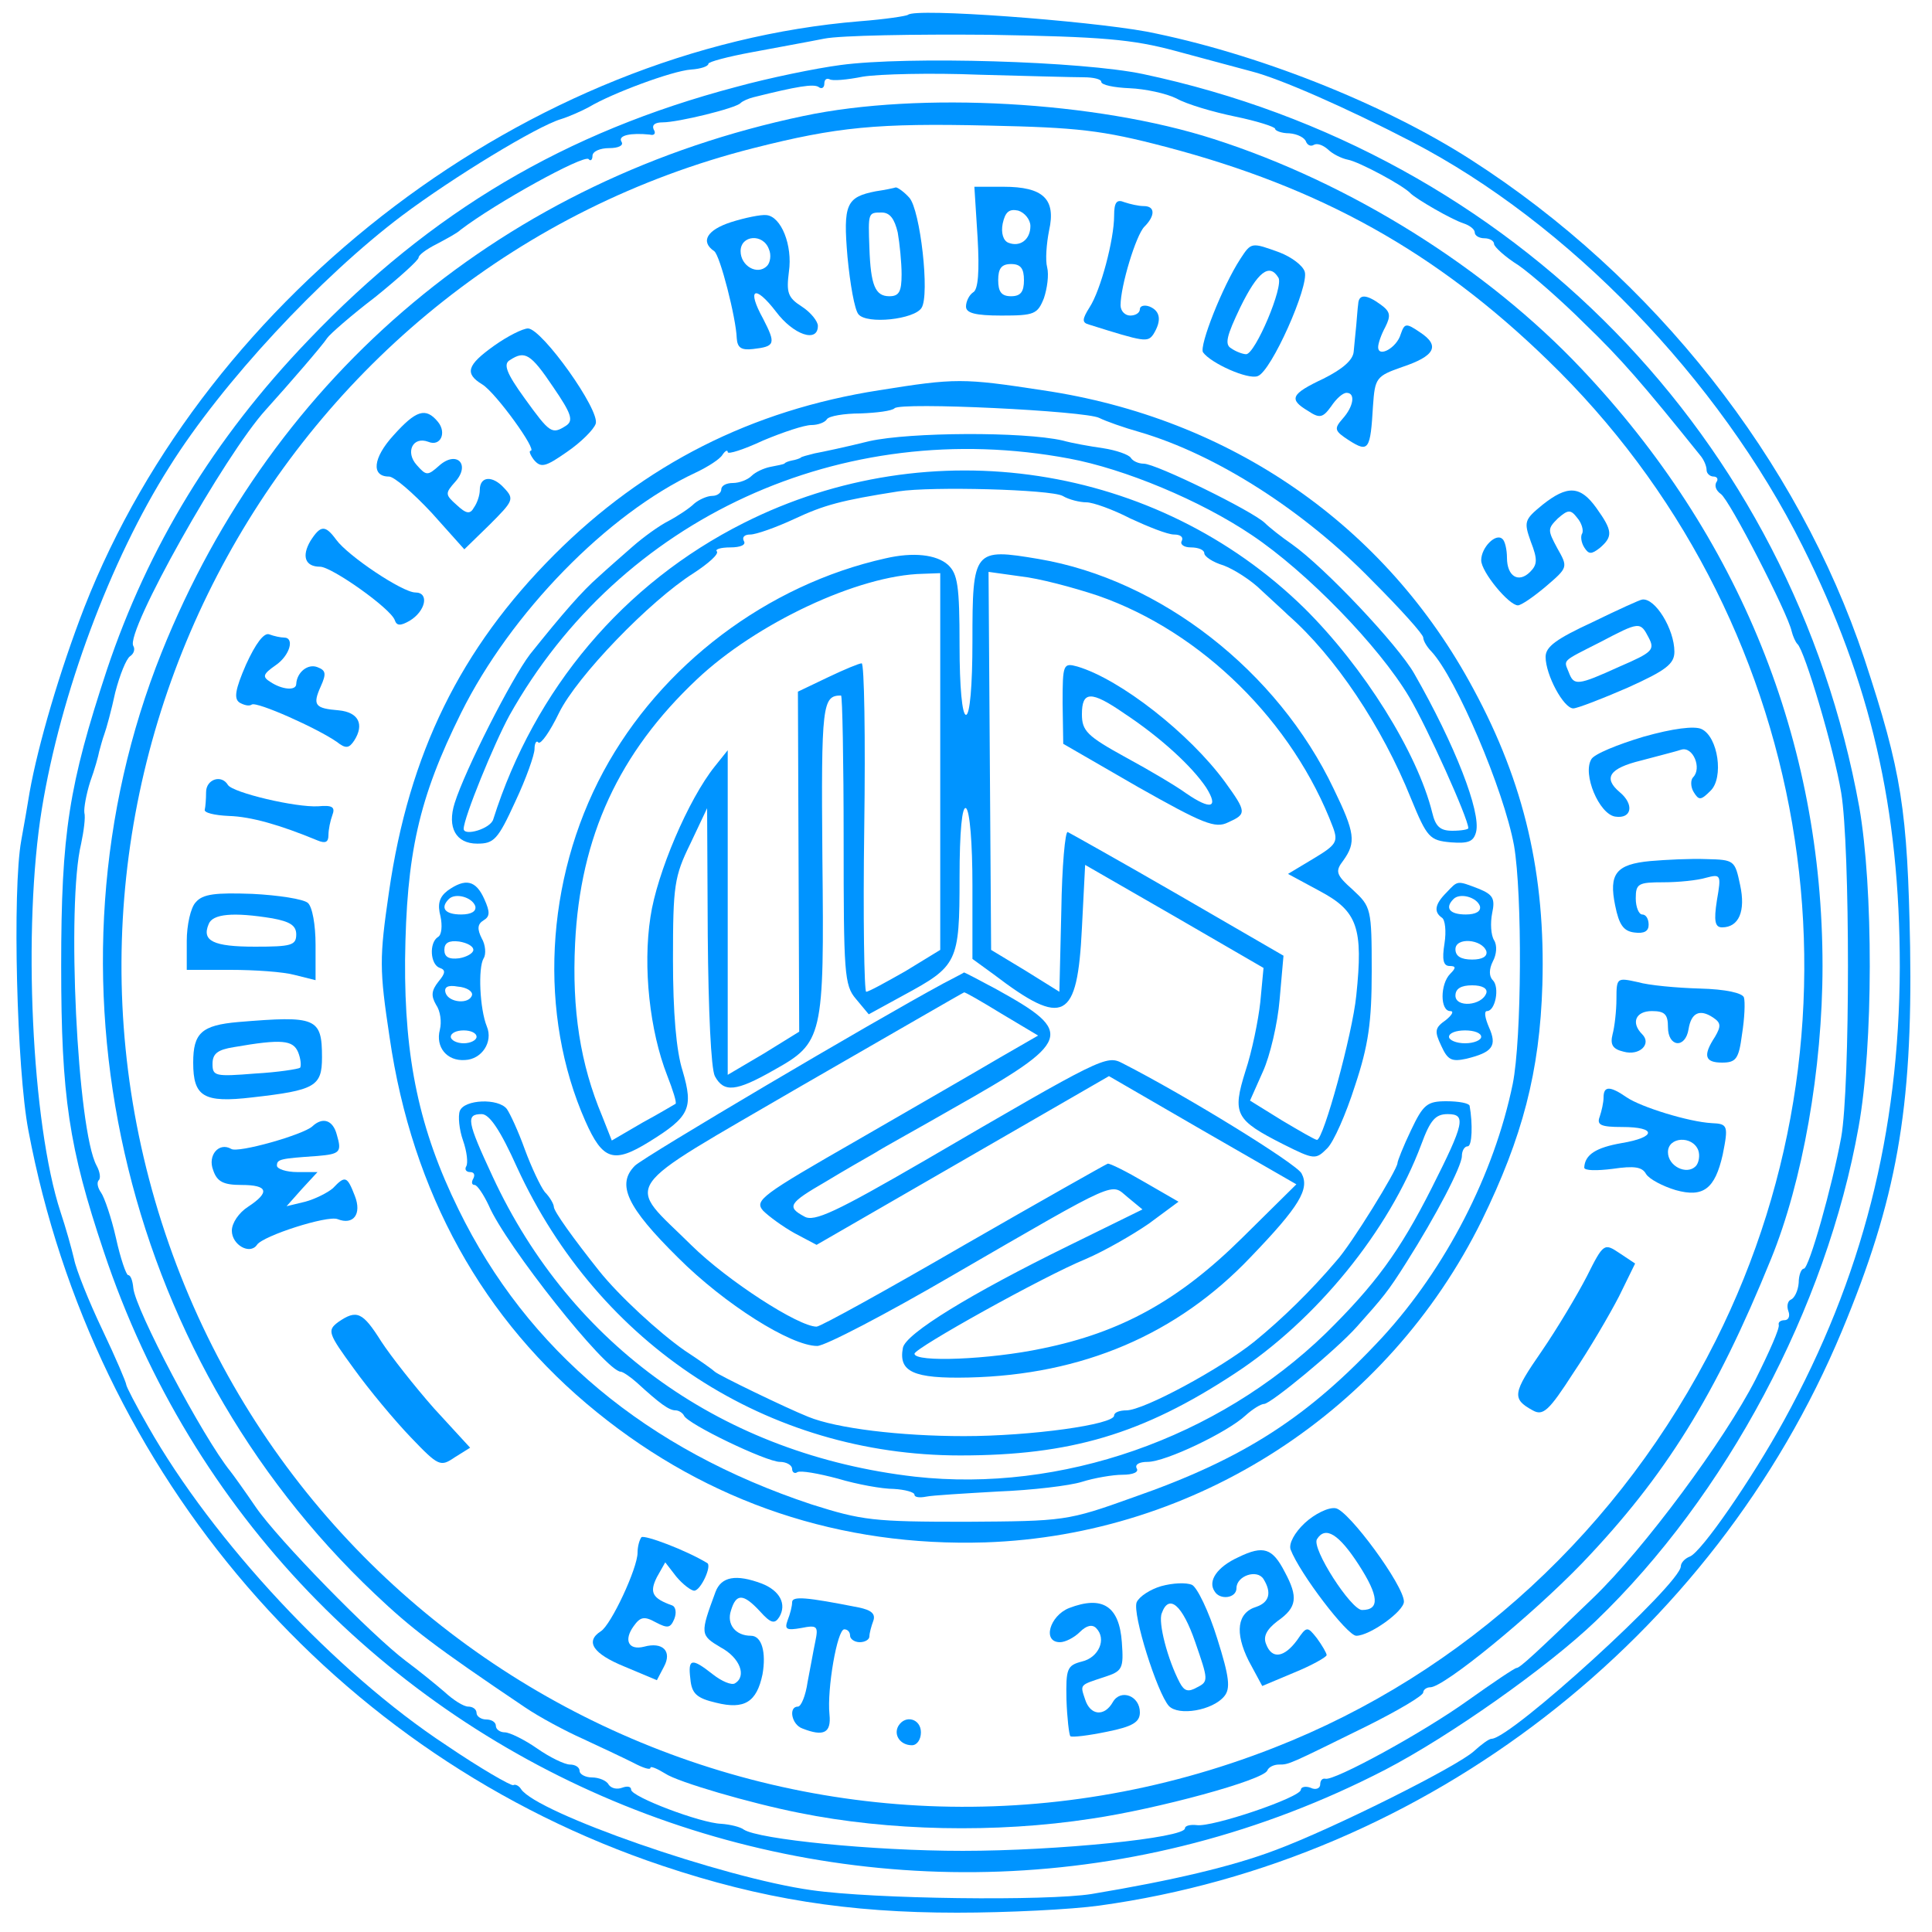<?xml version="1.0" standalone="no"?>
<!DOCTYPE svg PUBLIC "-//W3C//DTD SVG 20010904//EN"
 "http://www.w3.org/TR/2001/REC-SVG-20010904/DTD/svg10.dtd">
<svg version="1.0" xmlns="http://www.w3.org/2000/svg"
 width="300pt" height="300pt" viewBox="0 0 300 300"
 preserveAspectRatio="xMidYMid meet">
<g transform="translate(0,300) scale(0.1,-0.1)"
fill="#0094ff" stroke="none">
<path d="M1410 2977 c-3 -2 -36 -7 -75 -10 -512 -42 -1012 -420 -1204 -910
-38 -98 -72 -214 -85 -287 -3 -19 -9 -53 -13 -75 -14 -77 -7 -356 11 -450 101
-536 477 -972 984 -1142 155 -52 289 -73 458 -73 78 0 178 5 221 11 508 70
954 415 1153 892 85 204 110 344 106 597 -4 213 -13 271 -71 447 -103 309
-327 593 -611 775 -137 88 -335 166 -504 199 -93 17 -359 37 -370 26z m415
-56 c44 -12 97 -26 119 -32 43 -11 146 -56 248 -109 243 -126 477 -368 607
-628 106 -212 151 -407 151 -654 -1 -257 -58 -482 -180 -704 -50 -91 -128
-204 -146 -211 -8 -3 -14 -10 -14 -15 0 -27 -264 -268 -294 -268 -4 0 -16 -9
-27 -19 -26 -24 -220 -121 -309 -154 -66 -25 -159 -47 -285 -68 -69 -11 -338
-8 -435 6 -137 19 -427 120 -451 157 -3 5 -9 8 -12 6 -4 -1 -51 26 -104 62
-172 113 -362 317 -463 495 -19 33 -34 62 -34 65 0 3 -16 41 -37 85 -21 44
-41 94 -44 110 -4 17 -13 49 -21 73 -45 137 -59 442 -29 626 29 178 106 386
198 531 82 131 235 295 361 390 80 60 210 139 247 150 13 4 33 13 44 19 35 21
129 56 158 58 15 1 27 5 27 9 0 3 30 11 68 18 37 7 87 16 112 21 25 5 140 7
255 6 177 -3 223 -7 290 -25z"/>
<path d="M1305 2899 c-38 -5 -111 -20 -162 -34 -265 -70 -473 -193 -664 -393
-147 -153 -249 -321 -313 -512 -59 -179 -71 -253 -71 -460 0 -203 12 -282 66
-443 274 -822 1218 -1204 1990 -805 100 52 252 159 327 231 202 194 358 486
408 767 23 127 23 372 1 497 -104 573 -537 1016 -1112 1138 -95 20 -366 28
-470 14z m378 -19 c15 0 27 -3 27 -7 0 -5 20 -9 44 -10 24 -1 57 -8 73 -16 16
-9 57 -21 91 -28 34 -7 62 -16 62 -19 0 -3 10 -7 22 -7 13 -1 24 -7 26 -13 2
-5 7 -8 12 -5 5 3 14 0 22 -7 7 -7 21 -14 31 -16 17 -3 86 -40 97 -52 9 -9 64
-41 83 -47 9 -3 17 -9 17 -14 0 -5 7 -9 15 -9 8 0 15 -4 15 -9 0 -4 17 -20 38
-33 20 -14 67 -55 103 -91 56 -54 89 -92 179 -204 6 -7 10 -17 10 -23 0 -5 5
-10 11 -10 5 0 8 -4 4 -9 -3 -6 0 -13 7 -18 13 -8 104 -185 110 -213 2 -8 6
-17 9 -20 11 -9 57 -164 68 -231 14 -84 14 -457 0 -535 -14 -76 -50 -204 -58
-204 -4 0 -8 -10 -8 -22 -1 -13 -7 -24 -12 -26 -5 -2 -7 -10 -4 -18 3 -8 0
-14 -6 -14 -6 0 -10 -3 -9 -7 2 -5 -15 -43 -36 -85 -48 -94 -173 -263 -252
-339 -89 -86 -114 -109 -119 -109 -3 0 -37 -23 -75 -50 -71 -51 -209 -126
-222 -122 -5 1 -8 -3 -8 -9 0 -6 -7 -9 -15 -5 -8 3 -15 1 -15 -3 0 -12 -139
-59 -162 -55 -10 1 -18 -1 -18 -5 0 -15 -199 -35 -345 -35 -141 0 -317 18
-340 33 -5 4 -21 8 -35 9 -32 1 -140 42 -140 53 0 5 -6 6 -14 3 -8 -3 -17 -1
-21 5 -3 6 -15 11 -26 11 -10 0 -19 5 -19 10 0 6 -7 10 -15 10 -8 0 -31 11
-51 25 -20 14 -43 25 -50 25 -8 0 -14 5 -14 10 0 6 -7 10 -15 10 -8 0 -15 5
-15 10 0 6 -6 10 -13 10 -7 0 -23 10 -37 23 -14 12 -41 34 -60 48 -53 40 -198
188 -233 239 -17 25 -35 50 -39 55 -43 53 -148 252 -151 285 -1 11 -4 20 -8
20 -3 0 -12 26 -19 58 -7 31 -18 63 -23 70 -5 7 -7 15 -4 19 4 3 2 14 -3 23
-30 55 -47 406 -24 500 4 19 7 41 5 48 -1 7 3 29 9 48 7 19 13 41 14 47 2 7 5
19 8 27 3 8 11 37 17 65 7 27 17 52 23 56 6 4 8 11 5 16 -13 21 142 297 206
367 37 41 88 100 95 111 4 6 37 35 75 64 37 30 67 57 67 61 0 4 12 13 28 21
15 8 32 17 37 22 55 42 191 117 199 110 3 -4 6 -1 6 5 0 7 12 12 26 12 14 0
23 4 19 10 -6 10 15 14 44 11 7 -2 10 2 6 8 -3 7 2 11 14 11 24 0 114 22 121
30 3 3 12 7 20 9 68 17 93 21 101 16 5 -4 9 -1 9 5 0 6 3 9 8 7 4 -3 27 -1 52
4 25 4 106 6 180 3 74 -2 147 -4 163 -4z"/>
<path d="M1248 2820 c-462 -97 -823 -399 -997 -833 -199 -497 -65 -1088 331
-1462 57 -54 92 -81 233 -176 22 -15 63 -37 90 -49 28 -13 62 -29 78 -37 15
-8 27 -12 27 -8 0 3 10 -1 23 -9 19 -13 132 -46 208 -61 138 -28 305 -32 454
-9 102 15 268 60 273 75 2 5 10 9 18 9 16 0 15 0 137 60 48 24 87 47 87 52 0
4 5 8 11 8 21 0 157 111 236 193 129 135 207 260 293 472 49 120 80 295 80
455 0 349 -129 668 -374 927 -148 157 -359 289 -571 357 -183 59 -457 74 -637
36z m562 -48 c240 -63 420 -163 593 -331 410 -396 516 -1015 261 -1523 -146
-291 -389 -516 -686 -632 -706 -277 -1497 97 -1727 816 -229 716 194 1484 919
1668 130 33 192 39 365 35 138 -3 176 -7 275 -33z"/>
<path d="M1360 2703 c-46 -9 -51 -20 -44 -102 4 -42 11 -82 17 -89 13 -16 87
-8 98 10 13 20 -2 152 -19 171 -8 9 -18 16 -21 16 -3 -1 -17 -4 -31 -6z m34
-64 c3 -17 6 -47 6 -65 0 -27 -4 -34 -19 -34 -22 0 -29 17 -31 75 -2 55 -2 55
19 55 13 0 20 -10 25 -31z"/>
<path d="M1518 2631 c3 -52 1 -81 -7 -85 -6 -4 -11 -14 -11 -22 0 -10 14 -14
55 -14 51 0 56 2 66 27 5 15 8 36 5 48 -3 11 -1 37 3 57 11 49 -9 68 -71 68
l-45 0 5 -79z m82 18 c0 -21 -16 -33 -34 -26 -8 3 -12 15 -9 30 4 18 10 23 24
20 10 -3 19 -14 19 -24z m-10 -84 c0 -18 -5 -25 -20 -25 -15 0 -20 7 -20 25 0
18 5 25 20 25 15 0 20 -7 20 -25z"/>
<path d="M1730 2665 c0 -37 -21 -116 -38 -142 -12 -19 -12 -24 -1 -27 86 -27
91 -28 100 -15 13 21 11 36 -6 43 -8 3 -15 1 -15 -4 0 -6 -7 -10 -15 -10 -8 0
-15 7 -15 16 0 30 24 109 37 122 17 17 17 32 -1 32 -8 0 -21 3 -30 6 -12 5
-16 0 -16 -21z"/>
<path d="M1135 2655 c-37 -12 -48 -30 -26 -45 9 -6 34 -104 35 -135 1 -15 7
-19 25 -17 35 4 36 8 16 47 -26 47 -13 54 20 11 27 -36 65 -49 65 -22 0 7 -11
21 -25 30 -22 14 -24 22 -20 54 6 41 -12 86 -35 88 -8 1 -33 -4 -55 -11z m59
-42 c4 -9 2 -21 -3 -26 -15 -15 -41 0 -41 23 0 25 35 28 44 3z"/>
<path d="M1926 2598 c-28 -43 -64 -135 -58 -145 12 -17 70 -43 85 -37 21 7 80
140 73 162 -3 10 -21 23 -39 30 -44 16 -44 16 -61 -10z m59 -29 c9 -13 -36
-119 -50 -119 -5 0 -16 4 -23 9 -11 6 -7 20 14 64 27 55 45 69 59 46z"/>
<path d="M2109 2528 c-1 -7 -2 -22 -3 -33 -1 -11 -3 -29 -4 -41 -1 -13 -17
-27 -47 -42 -51 -24 -54 -32 -24 -50 18 -12 23 -11 36 7 8 12 18 21 24 21 14
0 11 -21 -6 -40 -14 -16 -13 -19 10 -34 30 -19 33 -15 37 54 3 43 5 46 45 60
51 17 60 33 28 54 -22 15 -24 14 -30 -3 -6 -21 -35 -37 -35 -20 0 6 5 20 11
31 9 18 8 24 -7 35 -22 16 -34 17 -35 1z"/>
<path d="M767 2463 c-42 -30 -46 -43 -18 -60 21 -13 86 -103 75 -103 -3 0 -1
-6 5 -14 11 -13 18 -11 51 12 22 15 42 35 45 44 7 21 -83 147 -105 148 -8 0
-32 -12 -53 -27z m92 -64 c28 -41 32 -52 20 -60 -22 -14 -25 -12 -64 42 -29
40 -34 54 -23 60 23 15 32 10 67 -42z"/>
<path d="M1365 2394 c-198 -31 -364 -115 -504 -255 -146 -146 -226 -309 -257
-524 -15 -103 -15 -120 1 -226 35 -241 145 -439 322 -582 174 -141 379 -209
603 -202 327 11 625 204 771 500 63 129 90 231 94 366 5 171 -28 313 -107 459
-136 254 -377 421 -669 464 -124 19 -135 19 -254 0z m342 -43 c10 -5 38 -15
63 -22 119 -35 255 -122 361 -231 44 -44 79 -83 79 -88 0 -5 6 -15 13 -22 38
-41 112 -214 128 -301 13 -76 12 -300 -2 -370 -29 -141 -104 -286 -202 -393
-115 -124 -215 -189 -387 -249 -103 -37 -107 -37 -260 -38 -144 0 -161 2 -240
27 -256 85 -441 239 -548 458 -61 124 -84 234 -83 387 2 165 21 251 87 384 77
155 227 309 364 373 19 9 38 21 42 28 4 6 8 8 8 4 0 -4 25 4 55 18 31 13 64
24 75 24 10 0 21 4 24 9 3 5 27 9 52 9 26 1 49 4 53 8 9 10 297 -4 318 -15z"/>
<path d="M1350 2315 c-36 -9 -74 -17 -85 -19 -11 -3 -21 -5 -22 -7 -2 -1 -7
-3 -13 -4 -5 -1 -11 -3 -12 -5 -2 -1 -11 -3 -22 -5 -10 -2 -23 -8 -29 -14 -6
-6 -19 -11 -29 -11 -10 0 -18 -4 -18 -10 0 -5 -6 -10 -14 -10 -8 0 -21 -6 -28
-12 -7 -7 -25 -19 -40 -27 -14 -7 -39 -25 -56 -40 -16 -14 -40 -35 -53 -47
-25 -22 -54 -55 -106 -120 -29 -38 -101 -180 -117 -231 -12 -38 2 -63 35 -63
26 0 32 6 59 65 17 36 30 73 30 82 0 9 3 14 6 10 4 -3 18 17 32 46 28 57 141
174 209 217 23 15 40 30 36 34 -3 3 6 6 21 6 16 0 25 4 21 10 -3 6 1 10 10 10
9 0 40 11 68 24 47 22 73 29 162 43 52 8 236 3 255 -7 10 -6 27 -10 37 -10 10
0 41 -11 68 -25 28 -13 58 -25 68 -25 10 0 15 -4 12 -10 -3 -5 3 -10 14 -10
12 0 21 -4 21 -9 0 -5 13 -14 30 -19 16 -6 43 -23 59 -39 16 -15 35 -32 41
-38 73 -64 146 -173 191 -285 25 -61 29 -65 62 -68 27 -2 35 1 39 16 8 31 -33
136 -96 246 -25 44 -139 165 -190 201 -16 11 -35 26 -42 33 -20 19 -169 92
-188 92 -8 0 -17 4 -20 9 -3 5 -23 12 -43 15 -21 3 -49 8 -63 12 -62 14 -237
13 -300 -1z m310 -27 c86 -16 204 -65 284 -119 85 -57 197 -172 244 -251 28
-47 92 -189 92 -204 0 -2 -11 -4 -25 -4 -19 0 -26 7 -31 28 -23 93 -106 226
-199 318 -229 224 -580 278 -870 132 -187 -94 -325 -258 -389 -460 -4 -15 -46
-27 -46 -15 0 17 47 132 71 176 172 307 517 465 869 399z"/>
<path d="M1375 2133 c-184 -41 -349 -166 -438 -331 -91 -169 -101 -378 -28
-543 27 -61 44 -66 99 -32 63 39 69 52 52 110 -10 31 -15 91 -15 173 0 115 2
129 27 180 l26 55 1 -198 c1 -116 5 -206 11 -218 14 -26 33 -24 91 9 77 43 79
50 76 330 -2 239 0 252 29 252 2 0 4 -101 4 -224 0 -207 1 -226 19 -247 l20
-24 53 29 c85 46 88 51 88 183 0 73 4 112 10 108 6 -4 10 -55 10 -120 l0 -114
33 -24 c109 -83 130 -72 137 72 l5 98 139 -80 138 -80 -5 -53 c-3 -28 -13 -77
-23 -107 -21 -67 -16 -76 59 -114 48 -24 50 -24 68 -6 10 10 29 53 43 97 21
63 26 99 26 178 0 97 -1 100 -29 126 -27 24 -28 29 -15 46 20 28 18 43 -15
111 -87 183 -269 325 -458 357 -101 17 -103 15 -103 -128 0 -69 -4 -114 -10
-114 -6 0 -10 43 -10 108 0 93 -3 111 -18 125 -18 16 -54 20 -97 10z m85 -316
l0 -292 -54 -33 c-30 -17 -57 -32 -61 -32 -3 0 -5 115 -3 255 2 140 0 255 -4
255 -4 0 -28 -10 -53 -22 l-46 -22 1 -264 1 -264 -55 -34 -56 -33 0 252 0 252
-20 -25 c-41 -51 -90 -166 -100 -234 -12 -78 -1 -177 26 -246 9 -23 15 -42 13
-44 -2 -1 -25 -15 -51 -29 l-48 -28 -15 38 c-34 81 -47 165 -42 268 8 166 68
296 189 410 92 87 251 162 351 164 l27 1 0 -293z m245 258 c161 -56 303 -196
365 -360 8 -22 5 -27 -30 -48 l-40 -24 50 -27 c58 -31 67 -57 56 -162 -6 -60
-51 -224 -61 -224 -3 0 -27 14 -54 30 l-50 31 20 45 c11 24 23 75 26 112 l6
68 -164 95 c-90 52 -167 95 -171 97 -4 2 -9 -53 -10 -122 l-3 -126 -53 33 -53
32 -2 293 -2 294 50 -7 c28 -3 81 -17 120 -30z"/>
<path d="M1650 1908 l1 -63 116 -67 c101 -57 120 -65 140 -55 29 13 29 16 -5
63 -55 75 -162 159 -229 179 -22 6 -23 4 -23 -57z m96 -16 c56 -37 105 -82
127 -115 20 -32 7 -35 -31 -9 -15 11 -57 36 -94 56 -60 33 -68 41 -68 67 0 36
14 37 66 1z"/>
<path d="M695 1617 c-13 -10 -16 -21 -11 -40 3 -14 2 -29 -4 -32 -14 -9 -12
-43 3 -48 9 -3 9 -8 -2 -21 -11 -14 -12 -22 -4 -36 7 -10 9 -27 6 -39 -7 -27
11 -49 39 -47 26 1 44 28 34 52 -11 27 -14 91 -5 106 4 6 3 21 -3 31 -7 14 -7
22 3 28 10 6 10 13 1 33 -13 29 -29 33 -57 13z m43 -24 c2 -8 -6 -13 -22 -13
-25 0 -33 10 -19 24 10 10 36 3 41 -11z m-3 -68 c0 -5 -10 -11 -22 -13 -16 -2
-23 2 -23 13 0 11 7 15 23 13 12 -2 22 -7 22 -13z m-2 -70 c-4 -15 -36 -12
-41 3 -3 9 3 13 19 10 13 -1 23 -7 22 -13z m7 -65 c0 -5 -9 -10 -20 -10 -11 0
-20 5 -20 10 0 6 9 10 20 10 11 0 20 -4 20 -10z"/>
<path d="M2246 1614 c-18 -18 -20 -30 -7 -39 5 -3 7 -21 4 -40 -4 -25 -2 -35
8 -35 10 0 10 -3 1 -12 -16 -16 -16 -58 0 -58 6 0 3 -6 -7 -14 -17 -12 -18
-17 -7 -40 10 -22 16 -25 39 -20 41 10 48 20 35 49 -6 14 -8 25 -3 25 13 0 20
37 9 48 -6 6 -6 17 0 29 6 11 7 25 2 33 -5 8 -6 27 -3 42 5 23 1 29 -21 38
-34 13 -32 13 -50 -6z m52 -21 c2 -8 -6 -13 -22 -13 -25 0 -33 10 -19 24 10
10 36 3 41 -11z m10 -70 c2 -8 -6 -13 -22 -13 -17 0 -26 5 -26 16 0 19 41 16
48 -3z m0 -65 c-7 -20 -48 -23 -48 -4 0 11 9 16 26 16 16 0 24 -5 22 -12z m-8
-68 c0 -5 -11 -10 -25 -10 -14 0 -25 5 -25 10 0 6 11 10 25 10 14 0 25 -4 25
-10z"/>
<path d="M1465 1473 c-111 -60 -463 -268 -479 -283 -29 -29 -13 -64 67 -143
72 -72 175 -137 216 -137 12 0 106 49 209 109 264 153 246 144 273 122 l23
-19 -114 -56 c-153 -75 -254 -137 -258 -159 -7 -37 16 -48 102 -46 177 4 324
67 438 187 76 79 92 106 79 130 -8 15 -178 120 -278 171 -25 13 -31 10 -307
-151 -138 -80 -172 -96 -187 -87 -28 15 -24 21 33 54 28 17 63 37 77 45 14 9
69 39 121 69 186 105 190 117 67 185 -26 14 -49 26 -50 26 -1 -1 -15 -8 -32
-17z m90 -47 l57 -34 -59 -34 c-32 -19 -131 -76 -221 -128 -150 -86 -161 -94
-147 -110 9 -9 31 -25 49 -35 l34 -18 227 131 227 131 145 -84 146 -84 -84
-83 c-98 -97 -188 -147 -311 -172 -80 -17 -198 -22 -198 -8 1 9 200 120 266
147 28 12 72 37 98 55 l46 34 -52 30 c-29 17 -55 30 -58 29 -3 -1 -104 -58
-224 -127 -119 -69 -222 -126 -228 -126 -28 0 -138 71 -194 126 -103 102 -119
79 169 247 139 80 253 146 254 146 1 1 27 -14 58 -33z"/>
<path d="M714 1275 c-3 -8 -1 -29 5 -46 6 -17 8 -35 5 -40 -3 -5 0 -9 6 -9 6
0 8 -4 5 -10 -3 -5 -3 -10 2 -10 4 0 14 -15 22 -32 26 -61 182 -258 205 -258
3 0 15 -8 25 -17 36 -33 50 -43 60 -43 5 0 11 -4 13 -8 5 -13 128 -72 149 -72
10 0 19 -5 19 -11 0 -5 4 -8 8 -5 5 3 33 -2 63 -10 30 -9 69 -16 87 -16 17 -1
32 -5 32 -9 0 -4 8 -5 18 -3 9 2 60 5 112 8 52 2 111 9 130 15 19 6 48 11 63
11 16 0 26 4 22 10 -3 6 4 10 17 10 28 0 124 46 152 72 11 10 24 18 29 18 10
0 112 84 144 120 41 46 48 54 77 100 45 71 86 149 86 165 0 8 4 15 9 15 7 0 8
35 3 63 -1 4 -17 7 -36 7 -30 0 -36 -5 -55 -45 -12 -25 -21 -48 -21 -51 0 -10
-72 -127 -95 -152 -39 -46 -84 -90 -127 -125 -52 -42 -172 -107 -199 -107 -10
0 -19 -3 -19 -8 0 -14 -129 -32 -233 -32 -99 0 -198 12 -242 30 -35 14 -140
65 -145 70 -3 3 -24 18 -47 33 -40 28 -102 85 -133 124 -39 49 -70 92 -70 99
0 4 -6 15 -14 23 -7 9 -21 39 -31 66 -10 28 -23 56 -28 63 -13 17 -66 15 -73
-3z m89 -88 c127 -276 389 -447 688 -447 171 0 283 33 426 127 127 83 240 222
290 356 14 38 22 47 41 47 29 0 26 -14 -25 -115 -50 -99 -88 -150 -164 -225
-169 -164 -412 -248 -638 -223 -297 34 -534 203 -656 466 -40 86 -42 97 -17
97 12 0 29 -25 55 -83z"/>
<path d="M611 2324 c-32 -35 -35 -64 -7 -64 8 0 37 -25 66 -56 l51 -57 39 38
c37 37 39 40 23 57 -18 20 -38 19 -38 -3 0 -8 -4 -20 -9 -27 -6 -11 -12 -10
-27 4 -18 16 -18 18 -2 36 24 27 2 49 -25 25 -18 -16 -20 -16 -35 1 -18 20 -6
45 18 36 19 -8 29 14 15 31 -19 23 -34 18 -69 -21z"/>
<path d="M2395 2216 c-28 -23 -29 -26 -18 -57 11 -28 10 -36 -1 -47 -18 -18
-36 -7 -36 22 0 12 -3 26 -7 29 -10 10 -33 -13 -33 -33 0 -18 43 -70 57 -70 5
0 24 13 43 29 35 30 35 30 18 60 -15 28 -15 30 1 46 16 14 20 14 30 1 7 -8 10
-19 8 -24 -3 -4 -2 -14 3 -22 7 -11 11 -11 24 -1 21 18 20 27 -5 62 -25 35
-45 36 -84 5z"/>
<path d="M482 2160 c-14 -24 -8 -40 15 -40 18 0 110 -65 116 -83 3 -9 9 -9 23
-1 25 15 31 44 9 44 -20 0 -105 57 -123 82 -17 23 -24 23 -40 -2z"/>
<path d="M2473 2034 c-56 -26 -73 -38 -73 -54 0 -28 28 -80 43 -80 6 0 45 15
84 32 60 27 73 37 73 56 0 35 -30 84 -50 81 -3 0 -38 -16 -77 -35z m87 -24
c10 -19 6 -23 -45 -45 -66 -30 -71 -30 -79 -9 -8 20 -12 16 49 47 61 32 62 32
75 7z"/>
<path d="M382 1968 c-17 -39 -19 -53 -10 -59 7 -4 15 -6 19 -3 8 5 102 -37
132 -58 14 -11 19 -10 27 2 16 25 7 44 -24 47 -37 3 -41 8 -28 37 9 20 8 25
-5 30 -15 6 -32 -8 -33 -26 0 -11 -22 -9 -40 3 -13 8 -12 12 8 26 22 15 30 43
13 43 -5 0 -15 2 -23 5 -8 3 -21 -14 -36 -47z"/>
<path d="M2552 1856 c-40 -12 -77 -27 -81 -35 -14 -23 12 -85 37 -89 26 -4 30
19 7 38 -26 22 -16 37 33 49 26 7 54 14 63 17 18 5 32 -29 18 -43 -4 -4 -4
-15 1 -23 8 -13 11 -13 26 2 21 20 12 84 -14 96 -11 5 -44 1 -90 -12z"/>
<path d="M320 1770 c0 -11 -1 -23 -2 -27 -2 -5 15 -9 37 -10 35 -1 80 -14 138
-38 12 -5 17 -3 17 8 0 9 3 23 6 31 5 13 0 16 -22 14 -35 -2 -132 21 -140 33
-10 17 -34 9 -34 -11z"/>
<path d="M2563 1663 c-54 -5 -65 -20 -55 -69 6 -30 13 -40 30 -42 15 -2 22 2
22 12 0 9 -4 16 -10 16 -5 0 -10 11 -10 25 0 23 4 25 43 25 23 0 53 3 66 7 23
6 24 5 17 -35 -5 -32 -3 -42 8 -42 26 0 37 25 28 66 -8 38 -9 39 -52 40 -25 1
-64 -1 -87 -3z"/>
<path d="M304 1599 c-8 -8 -14 -36 -14 -60 l0 -45 68 0 c37 0 82 -3 100 -8
l32 -8 0 55 c0 31 -5 59 -12 65 -7 6 -46 12 -86 14 -57 2 -77 0 -88 -13z m119
-25 c27 -5 37 -11 37 -25 0 -17 -8 -19 -64 -19 -65 0 -83 9 -72 35 6 16 38 19
99 9z"/>
<path d="M2510 1449 c0 -19 -3 -44 -6 -55 -4 -16 0 -23 17 -27 25 -7 44 12 29
27 -18 18 -10 36 15 36 20 0 25 -5 25 -25 0 -31 27 -34 32 -3 4 25 17 32 38
18 12 -8 13 -13 3 -30 -19 -29 -16 -40 11 -40 22 0 26 6 31 44 4 25 5 50 3 57
-2 7 -28 13 -69 14 -35 1 -79 5 -96 10 -32 7 -33 7 -33 -26z"/>
<path d="M370 1413 c-57 -5 -70 -17 -70 -63 0 -53 16 -63 92 -54 97 11 108 17
108 62 0 62 -9 65 -130 55z m96 -71 c-3 -2 -34 -7 -70 -9 -62 -5 -66 -4 -66
15 0 16 8 22 33 26 75 13 92 11 100 -8 4 -10 5 -21 3 -24z"/>
<path d="M2490 1296 c0 -8 -3 -21 -6 -30 -5 -13 2 -16 35 -16 54 0 53 -16 -1
-25 -40 -7 -57 -18 -58 -38 0 -5 20 -5 44 -2 34 5 46 3 52 -8 5 -8 26 -19 46
-25 43 -12 61 2 73 55 9 45 8 48 -17 49 -36 2 -110 25 -132 40 -26 18 -36 18
-36 0z m147 -82 c3 -8 1 -20 -4 -25 -14 -14 -43 0 -43 22 0 24 38 26 47 3z"/>
<path d="M485 1251 c-14 -13 -116 -42 -126 -35 -19 11 -37 -10 -28 -33 6 -18
16 -23 44 -23 41 0 45 -11 10 -34 -14 -9 -25 -25 -25 -37 0 -22 28 -38 39 -22
9 14 109 46 125 40 25 -10 38 8 27 36 -12 31 -15 32 -34 12 -8 -7 -28 -17 -43
-21 l-29 -7 24 27 24 26 -31 0 c-18 0 -32 5 -32 10 0 10 5 11 63 15 35 3 38 6
30 33 -6 23 -22 28 -38 13z"/>
<path d="M2464 1018 c-15 -29 -46 -81 -70 -116 -45 -65 -47 -74 -14 -92 16 -9
25 -1 63 58 25 37 56 90 71 119 l25 51 -24 16 c-24 16 -25 16 -51 -36z"/>
<path d="M525 947 c-17 -13 -16 -17 25 -73 23 -32 63 -80 88 -106 43 -45 46
-46 68 -31 l24 15 -56 61 c-30 34 -67 81 -82 104 -29 46 -38 50 -67 30z"/>
<path d="M2026 635 c-16 -15 -25 -32 -22 -41 14 -37 88 -134 102 -134 21 0 74
38 74 53 0 25 -86 142 -106 145 -11 2 -33 -9 -48 -23z m84 -65 c31 -48 33 -70
5 -70 -17 0 -79 96 -70 110 13 21 34 8 65 -40z"/>
<path d="M996 613 c-3 -4 -6 -14 -6 -24 0 -24 -41 -112 -57 -122 -25 -16 -12
-35 37 -55 l50 -21 11 21 c13 24 -2 39 -31 31 -24 -6 -32 10 -16 32 10 14 16
16 34 6 19 -10 23 -9 29 5 4 10 2 19 -3 21 -31 11 -36 20 -24 44 l13 23 17
-22 c10 -12 23 -22 28 -22 10 0 28 39 20 43 -33 20 -97 44 -102 40z"/>
<path d="M1923 582 c-33 -15 -48 -37 -37 -53 8 -14 34 -11 34 5 0 19 32 30 42
14 13 -21 9 -36 -11 -43 -30 -9 -34 -40 -12 -84 l21 -39 50 21 c27 11 50 24
50 27 0 3 -7 15 -15 26 -15 19 -16 19 -31 -3 -20 -27 -39 -30 -48 -6 -5 12 1
23 18 36 30 21 32 37 11 76 -19 37 -33 42 -72 23z"/>
<path d="M1111 528 c-24 -65 -24 -67 8 -86 30 -16 41 -45 22 -56 -5 -3 -20 3
-34 14 -33 26 -39 25 -35 -7 2 -23 10 -30 40 -37 44 -11 63 1 72 44 6 34 -1
60 -18 60 -24 0 -38 18 -31 39 8 27 19 27 45 -1 17 -19 23 -20 30 -9 12 20 1
41 -27 52 -40 15 -63 11 -72 -13z"/>
<path d="M1803 537 c-17 -5 -34 -16 -38 -25 -7 -18 32 -141 50 -161 15 -16 68
-7 86 15 10 12 8 30 -11 90 -13 42 -31 79 -39 83 -9 4 -30 3 -48 -2z m53 -87
c20 -58 21 -61 3 -70 -14 -8 -20 -6 -27 7 -19 36 -34 94 -28 108 11 31 32 13
52 -45z"/>
<path d="M1230 512 c0 -6 -3 -18 -7 -28 -5 -14 -2 -16 21 -12 25 5 27 3 22
-21 -3 -14 -8 -43 -12 -63 -3 -21 -10 -38 -15 -38 -15 0 -10 -28 7 -34 33 -13
45 -7 42 22 -4 39 12 132 23 132 5 0 9 -4 9 -10 0 -5 7 -10 15 -10 8 0 15 4
15 9 0 5 3 16 6 24 4 11 -3 17 -23 21 -81 16 -103 18 -103 8z"/>
<path d="M1660 503 c-30 -12 -42 -53 -14 -53 8 0 22 7 31 16 10 10 19 12 25 6
17 -17 4 -46 -22 -52 -23 -6 -25 -11 -24 -59 1 -29 4 -54 6 -57 3 -2 28 1 57
7 40 8 51 15 51 30 0 26 -30 37 -42 16 -13 -23 -35 -21 -43 4 -8 24 -9 22 30
35 28 9 30 13 27 54 -4 56 -30 73 -82 53z"/>
<path d="M1395 320 c-8 -14 3 -30 21 -30 8 0 14 9 14 20 0 21 -24 28 -35 10z"/>
</g>
</svg>
